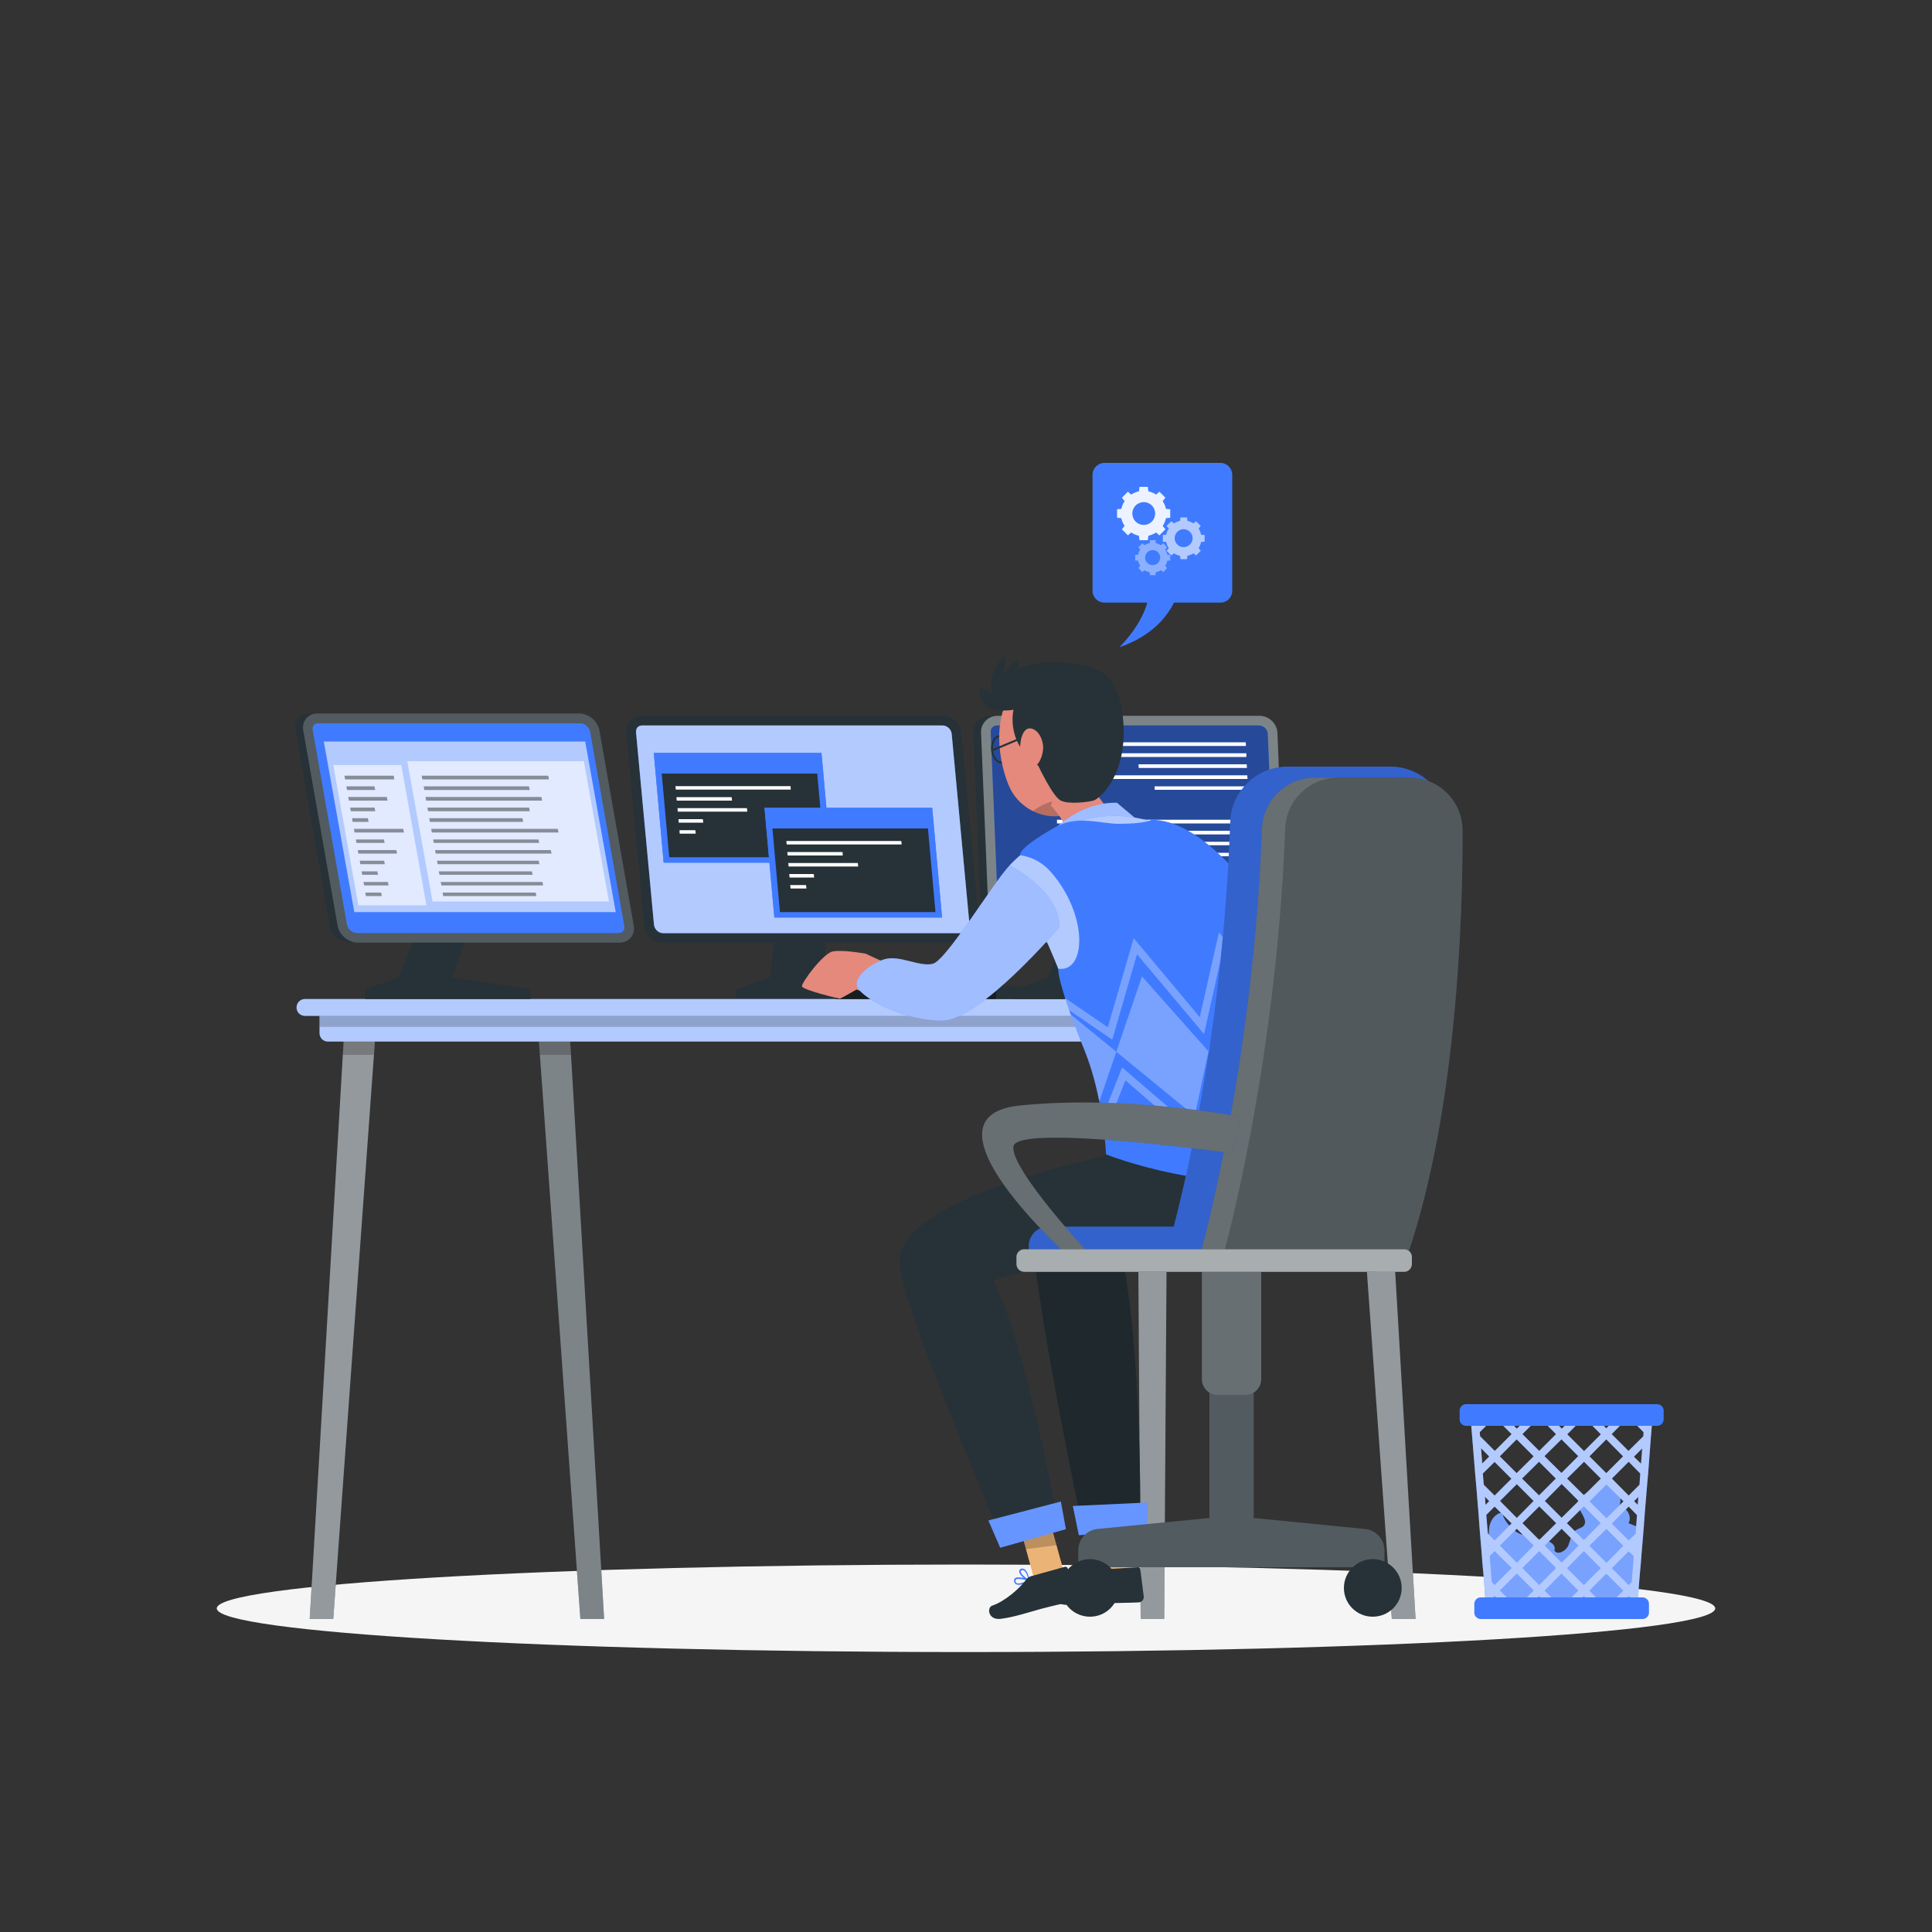 <svg version="1.2" xmlns="http://www.w3.org/2000/svg" viewBox="0 0 1000 1000" width="1000" height="1000">
	<rect x="0" y="0" width="1000" height="1000" fill="#333333" stroke="none"/>
	<title>4002783-ai</title>
	<style>
		.s0 { fill: #f5f5f5 } 
		.s1 { fill: #407bff } 
		.s2 { opacity: .3;fill: #ffffff } 
		.s3 { fill: #ffffff } 
		.s4 { fill: #263238 } 
		.s5 { opacity: .6;fill: #ffffff } 
		.s6 { opacity: .4;fill: #ffffff } 
		.s7 { opacity: .2;fill: #000000 } 
		.s8 { opacity: .5;fill: #ffffff } 
		.s9 { opacity: .4;fill: #000000 } 
		.s10 { opacity: .2;fill: #ffffff } 
		.s11 { opacity: .6;fill: #407bff } 
		.s12 { fill: #000000 } 
		.s13 { opacity: .9;fill: #ffffff } 
		.s14 { fill: #ebb376 } 
		.s15 { fill: none;stroke: #263238;stroke-miterlimit:10 } 
		.s16 { fill: #e4897b } 
	</style>
	<g id="Shadow">
		<path id="&lt;Path&gt; 359 " class="s0" d="m887.8 832.5c0 12.5-173.6 22.6-387.8 22.6-214.2 0-387.8-10.1-387.8-22.6 0-12.5 173.6-22.7 387.8-22.7 214.2 0 387.8 10.2 387.8 22.7z"/>
	</g>
	<g id="Trash bin">
		<g id="&lt;Group&gt;">
			<g id="&lt;Group&gt;">
				<path id="&lt;Path&gt;" class="s1" d="m842.9 788.4c2-3.4-0.9-8.5-4.8-8.6 1.7-4.8 0-10.7-4.1-13.9-0.5-0.4-1.1-0.8-1.7-0.8-0.7 0-1.3 0.5-1.9 0.9q-5.6 4-11.1 8c-0.9 0.6-1.8 1.2-2.3 2.2-2.2 4.4 6 10 2.6 13.7-1 1-2.5 1.2-3.7 2-2.7 1.7-3 5.3-4.2 8.2-1.3 2.8-5.6 5.1-7.2 2.4 1.2-2.7-2.5-5.1-5.5-5.5-3-0.3-6.1-0.5-7.8-3.3-4.2 3.7-13.7-6.6-13.5-10.8-3.5 0.3-5.9 3.5-6.7 6.8-0.7 3.4-0.3 6.9-0.3 10.4-0.1 6.8-2.3 13.4-2.2 20.2 0.1 5.2 2.1 11.1 7 13.2 2.3 1 4.9 1 7.4 1q27.5-0.2 54.9-0.4c1.3 0 2.7 0 3.8-0.6 2.5-1.3 3-4.6 3.3-7.3q1.4-17.9 2.9-35.8-2.5-1-4.9-2z"/>
				<path id="&lt;Path&gt;" class="s2" d="m842.9 788.4c2-3.4-0.9-8.5-4.8-8.6 1.7-4.8 0-10.7-4.1-13.9-0.5-0.4-1.1-0.8-1.7-0.8-0.7 0-1.3 0.5-1.9 0.9q-5.6 4-11.1 8c-0.9 0.6-1.8 1.2-2.3 2.2-2.2 4.4 6 10 2.6 13.7-1 1-2.5 1.2-3.7 2-2.7 1.7-3 5.3-4.2 8.2-1.3 2.8-5.6 5.1-7.2 2.4 1.2-2.7-2.5-5.1-5.5-5.5-3-0.3-6.1-0.5-7.8-3.3-4.2 3.7-13.7-6.6-13.5-10.8-3.5 0.3-5.9 3.5-6.7 6.8-0.7 3.4-0.3 6.9-0.3 10.4-0.1 6.8-2.3 13.4-2.2 20.2 0.1 5.2 2.1 11.1 7 13.2 2.3 1 4.9 1 7.4 1q27.5-0.2 54.9-0.4c1.3 0 2.7 0 3.8-0.6 2.5-1.3 3-4.6 3.3-7.3q1.4-17.9 2.9-35.8-2.5-1-4.9-2z"/>
			</g>
			<g id="&lt;Group&gt;">
				<g id="&lt;Group&gt;">
					<path id="&lt;Compound Path&gt;" fill-rule="evenodd" class="s1" d="m855.6 730.4l-0.7 8.6-0.5 6.1-1.2 16-0.8 9.2-1 12.2-0.4 5.3-0.1 1.5-0.5 6.2-0.7 8.4-0.4 5.3-0.5 5.3-0.5 6.1-0.3 4.7-0.5 5.2-0.1 2.3h-78.2l-0.1-2.3-0.5-5.2-0.3-4.7-0.5-6.1-0.5-5.3-0.4-5.3-0.7-8.4-0.5-6.2-0.1-1.5-0.4-5.3-1-12.2-0.8-9.2-1.3-16-0.5-6.1-0.7-8.6zm-4.3 4h-1.8l1.7 1.6zm-7.4 0h-1.9l-7.8 7.9 8.7 8.7 7.7-7.6 0.1-2.1zm5.1 28.3l-6-6.1-8.7 8.7 8.7 8.8 5.6-5.6zm-81 5.8l5.6 5.6 8.7-8.7-8.7-8.7-6.1 6zm63.4-23.5l-8.7 8.8 8.7 8.7 8.7-8.7zm0-5.7l5-5h-10zm-11.5 17.3l-8.8 8.7 8.8 8.7 8.7-8.7zm-11.6 29l8.8-8.7-8.8-8.8-8.7 8.8zm-11.6-5.9l-8.7 8.7 8.7 8.7 8.8-8.7zm14.3 8.7l8.8 8.7 8.7-8.7-8.7-8.7zm5.9-34.7l-8.7-8.7-8.8 8.7 8.8 8.7zm-20.3 2.9l-8.8 8.7 8.8 8.7 8.7-8.7zm-2.8-2.8l-8.8-8.8-8.7 8.8 8.7 8.7zm-17.4 23.1l8.7 8.8 8.7-8.8-8.7-8.7zm8.7 14.4l-8.7 8.7 8.7 8.8 8.7-8.8zm2.9 20.3l8.7 8.8 8.7-8.8-8.7-8.7zm20.3-2.8l8.7-8.8-8.7-8.7-8.7 8.7zm2.8 2.9l8.7 8.7 8.7-8.7-8.7-8.8zm11.6 11.6l5.6 5.7h6.2l5.7-5.7-8.8-8.7zm8.8-14.4l8.7-8.8-8.7-8.7-8.8 8.7zm0-23.1l8.8-8.7-8.8-8.7-8.7 8.7zm-10.7-51.3h-1.8l-7.8 7.9 8.7 8.7 8.7-8.7zm-7.5 0h-9.9l5 5zm-15.7 0h-1.8l-7.8 7.8 8.7 8.7 8.7-8.7zm-17.4 0l4.9 5 5-5zm-7.5 0l-6.8 6.8 0.2 2.1 7.6 7.6 8.7-8.7-7.8-7.8zm-7.4 0l0.1 1.6 1.6-1.6zm1.9 23l3.6-3.6-4.2-4.3zm1.7 21.4l1.9-1.9-2.2-2.3 0.3 4.2zm1.2 14.8l3.5 3.6 8.8-8.8-8.8-8.7-4.3 4.3zm0.5 6.6l0.2-0.2-0.2-0.2v0.4zm3 20.1l8.8-8.8-8.8-8.7-2.5 2.6 1.1 13.4zm2.8 8.5l-2.8-2.9-0.9 0.9 0.2 2zm5.6 0h6.2l5.6-5.7-8.7-8.7-8.7 8.7zm17.5 0l-2.9-2.8-2.8 2.8zm11.8 0l5.6-5.6-8.7-8.8-8.7 8.8 5.6 5.6zm11.4 0l-2.9-2.8-2.8 2.8zm21.1-2l-0.8-0.8-2.9 2.8h3.5zm1.8-21.4l-2.6-2.5-8.7 8.7 8.7 8.7 1.5-1.5zm0.5-5.6l-0.3 0.2 0.2 0.2 0.1-0.4zm1.2-15.7l-4.3-4.4-8.7 8.8 8.7 8.7 3.6-3.5zm0.7-9.4l-2.2 2.2 1.9 1.9zm2-25.1l-4.3 4.3 3.7 3.6 0.6-7.9z"/>
				</g>
				<g id="&lt;Group&gt;" style="opacity: .6">
					<path id="&lt;Compound Path&gt;" fill-rule="evenodd" class="s3" d="m855.6 730.4l-0.7 8.6-0.5 6.1-1.2 16-0.8 9.2-1 12.2-0.4 5.3-0.1 1.5-0.5 6.2-0.7 8.4-0.4 5.3-0.5 5.3-0.5 6.1-0.3 4.7-0.5 5.2-0.1 2.3h-78.2l-0.1-2.3-0.5-5.2-0.3-4.7-0.5-6.1-0.5-5.3-0.4-5.3-0.7-8.4-0.5-6.2-0.1-1.5-0.4-5.3-1-12.2-0.8-9.2-1.3-16-0.5-6.1-0.7-8.6zm-4.3 4h-1.8l1.7 1.6zm-7.4 0h-1.9l-7.8 7.9 8.7 8.7 7.7-7.6 0.1-2.1zm5.1 28.3l-6-6.1-8.7 8.7 8.7 8.8 5.6-5.6zm-81 5.8l5.6 5.6 8.7-8.7-8.7-8.7-6.1 6zm63.4-23.5l-8.7 8.8 8.7 8.7 8.7-8.7zm0-5.7l5-5h-10zm-11.5 17.3l-8.8 8.7 8.8 8.7 8.7-8.7zm-11.6 29l8.8-8.7-8.8-8.8-8.7 8.8zm-11.6-5.9l-8.7 8.7 8.7 8.7 8.8-8.7zm14.3 8.7l8.8 8.7 8.7-8.7-8.7-8.7zm5.9-34.7l-8.7-8.7-8.8 8.7 8.8 8.7zm-20.3 2.9l-8.8 8.7 8.8 8.7 8.7-8.7zm-2.8-2.8l-8.8-8.8-8.7 8.8 8.7 8.7zm-17.4 23.1l8.7 8.8 8.7-8.8-8.7-8.7zm8.7 14.4l-8.7 8.7 8.7 8.8 8.7-8.8zm2.9 20.3l8.7 8.8 8.7-8.8-8.7-8.7zm20.3-2.8l8.7-8.8-8.7-8.7-8.7 8.7zm2.8 2.9l8.7 8.7 8.7-8.7-8.7-8.8zm11.6 11.6l5.6 5.7h6.2l5.7-5.7-8.8-8.7zm8.8-14.4l8.7-8.8-8.7-8.7-8.8 8.7zm0-23.1l8.8-8.7-8.8-8.7-8.7 8.7zm-10.7-51.3h-1.8l-7.8 7.9 8.7 8.7 8.7-8.7zm-7.5 0h-9.9l5 5zm-15.7 0h-1.8l-7.8 7.8 8.7 8.7 8.7-8.7zm-17.4 0l4.9 5 5-5zm-7.5 0l-6.8 6.8 0.2 2.1 7.6 7.6 8.7-8.7-7.8-7.8zm-7.4 0l0.1 1.6 1.6-1.6zm1.9 23l3.6-3.6-4.2-4.3zm1.7 21.4l1.9-1.9-2.2-2.3 0.3 4.2zm1.2 14.8l3.5 3.6 8.8-8.8-8.8-8.7-4.3 4.3zm0.5 6.6l0.2-0.2-0.2-0.2v0.4zm3 20.1l8.8-8.8-8.8-8.7-2.5 2.6 1.1 13.4zm2.8 8.5l-2.8-2.9-0.9 0.9 0.2 2zm5.6 0h6.2l5.6-5.7-8.7-8.7-8.7 8.7zm17.5 0l-2.9-2.8-2.8 2.8zm11.8 0l5.6-5.6-8.7-8.8-8.7 8.8 5.6 5.6zm11.4 0l-2.9-2.8-2.8 2.8zm21.1-2l-0.8-0.8-2.9 2.8h3.5zm1.8-21.4l-2.6-2.5-8.7 8.7 8.7 8.7 1.5-1.5zm0.5-5.6l-0.3 0.2 0.2 0.2 0.1-0.4zm1.2-15.7l-4.3-4.4-8.7 8.8 8.7 8.7 3.6-3.5zm0.7-9.4l-2.2 2.2 1.9 1.9zm2-25.1l-4.3 4.3 3.7 3.6 0.6-7.9z"/>
				</g>
			</g>
			<path id="&lt;Path&gt;" class="s1" d="m758.8 738h99c1.8 0 3.3-1.5 3.3-3.3v-4.6c0-1.8-1.5-3.3-3.3-3.3h-99c-1.8 0-3.3 1.5-3.3 3.3v4.6c0 1.8 1.5 3.3 3.3 3.3z"/>
			<path id="&lt;Path&gt;" class="s1" d="m850.2 838h-83.8c-1.8 0-3.3-1.5-3.3-3.3v-4.6c0-1.8 1.5-3.3 3.3-3.3h83.8c1.8 0 3.3 1.5 3.3 3.3v4.6c0 1.8-1.5 3.3-3.3 3.3z"/>
		</g>
	</g>
	<g id="Table">
		<g id="&lt;Group&gt;">
			<g id="&lt;Group&gt;">
				<path id="&lt;Path&gt;" class="s4" d="m407.1 432.3h25.7l-6.8 73.6 40.6 6.1v5.1h-85.6v-5.1l17.5-6.1z"/>
				<path id="&lt;Path&gt;" class="s4" d="m506.9 479c0.4 5-3.2 9-8.1 9h-155.6c-4.9 0-9.3-4-9.7-9l-9.3-99.6q-0.1-1.5 0.2-2.9c0.9-3.5 4-6 7.9-6h155.6c4.9 0 9.3 4 9.7 8.9z"/>
				<path id="&lt;Path&gt;" class="s1" d="m343.2 483c-2.3 0-4.5-2-4.7-4.4l-9.3-99.6q0-0.7 0.1-1.2c0.3-1.4 1.5-2.3 3-2.3h155.6c2.3 0 4.5 2 4.7 4.4l9.3 99.6c0.1 1-0.2 1.9-0.8 2.5-0.4 0.5-1.1 1-2.3 1z"/>
				<path id="&lt;Path&gt;" class="s5" d="m343.2 483c-2.3 0-4.5-2-4.7-4.4l-9.3-99.6q0-0.7 0.1-1.2c0.3-1.4 1.5-2.3 3-2.3h155.6c2.3 0 4.5 2 4.7 4.4l9.3 99.6c0.1 1-0.2 1.9-0.8 2.5-0.4 0.5-1.1 1-2.3 1z"/>
			</g>
			<g id="&lt;Group&gt;">
				<g id="&lt;Group&gt;">
					<path id="&lt;Path&gt;" class="s4" d="m312.7 838h-12.3l-22-306.5h16.3z"/>
					<path id="&lt;Path&gt;" class="s6" d="m312.7 838h-12.3l-20.9-291.3-1.1-14.7h16.3l0.9 14.7z"/>
					<path id="&lt;Path&gt;" class="s7" d="m295.6 546h-16.1l-1.1-14h16.3z"/>
				</g>
				<g id="&lt;Group&gt;">
					<path id="&lt;Path&gt;" class="s4" d="m602.6 838h-12.2l-2-306.5h16.2z"/>
					<path id="&lt;Path&gt;" class="s8" d="m604.6 532l-0.3 49.4-1.7 256.6h-12.2l-1.7-256.6-0.3-49.4z"/>
					<path id="&lt;Path&gt;" class="s7" d="m604.6 532l-0.3 50h-15.6l-0.3-50z"/>
				</g>
				<g id="&lt;Group&gt;">
					<path id="&lt;Path&gt;" class="s4" d="m732.7 838h-12.3l-22-306.5h16.3z"/>
					<path id="&lt;Path&gt;" class="s8" d="m732.7 838h-12.3l-20.9-291.3-1.1-14.7h16.3l0.9 14.7z"/>
					<path id="&lt;Path&gt;" class="s7" d="m715.6 546h-16.1l-1.1-14h16.3z"/>
				</g>
				<g id="&lt;Group&gt;">
					<path id="&lt;Path&gt;" class="s4" d="m172.5 838h-12.2l18-306.5h16.2z"/>
					<path id="&lt;Path&gt;" class="s8" d="m194.5 532l-1 14.7-21 291.3h-12.2l17.1-291.3 0.9-14.7z"/>
					<path id="&lt;Path&gt;" class="s7" d="m178.3 532h16.2l-1 14h-16.1z"/>
				</g>
				<g id="&lt;Group&gt;">
					<path id="&lt;Path&gt;" class="s1" d="m723.2 539.1h-553.5c-2.4 0-4.3-1.9-4.3-4.3v-11h562.2v11c0 2.4-2 4.3-4.4 4.3z"/>
					<path id="&lt;Path&gt;" class="s5" d="m723.2 539.1h-553.5c-2.4 0-4.3-1.9-4.3-4.3v-11h562.2v11c0 2.4-2 4.3-4.4 4.3z"/>
				</g>
				<path id="&lt;Path&gt;" class="s7" d="m727.6 531.5h-562.2v-7.7h562.2z"/>
				<g id="&lt;Group&gt;">
					<path id="&lt;Path&gt;" class="s1" d="m735.2 525.8h-577.4c-2.4 0-4.3-1.9-4.3-4.3 0-2.4 1.9-4.4 4.3-4.4h577.4c2.3 0 4.3 2 4.3 4.4 0 2.4-2 4.3-4.3 4.3z"/>
					<path id="&lt;Path&gt;" class="s5" d="m735.2 525.8h-577.4c-2.4 0-4.3-1.9-4.3-4.3 0-2.4 1.9-4.4 4.3-4.4h577.4c2.3 0 4.3 2 4.3 4.4 0 2.4-2 4.3-4.3 4.3z"/>
				</g>
			</g>
			<g id="&lt;Group&gt;">
				<path id="&lt;Path&gt;" class="s4" d="m432.6 517.1l1.9-7.4h81.1l37.4 3.7 1.4 3.7z"/>
				<path id="&lt;Path&gt;" class="s9" d="m515.6 509.7v7.4h-83l1.9-7.4z"/>
			</g>
			<g id="&lt;Group&gt;">
				<path id="&lt;Path&gt;" class="s4" d="m235.1 432.3h25.7l-26.8 73.6 40.6 6.1v5.1h-85.6v-5.1l17.5-6.1z"/>
				<path id="&lt;Path&gt;" class="s4" d="m310.3 378.3c-0.8-5-5.5-9-10.5-9h-4-131.5-4c-4 0-6.8 2.5-7.4 6.1q-0.2 1.4 0.1 2.9l17.7 100.6c0.8 5 5.5 9 10.5 9h4 131.5 4c4.9 0 8.2-4 7.3-9z"/>
				<path id="&lt;Path&gt;" class="s10" d="m328 478.9c0.9 5-2.4 9-7.3 9h-135.5c-5 0-9.7-4-10.5-9l-17.7-100.6q-0.3-1.5-0.1-2.9c0.6-3.6 3.5-6.1 7.4-6.1h135.5c5 0 9.7 4 10.5 9z"/>
				<path id="&lt;Path&gt;" class="s1" d="m184.7 482.9c-2.3 0-4.7-2-5.1-4.4l-17.7-100.6q-0.1-0.7 0-1.3c0.2-1.4 1.3-2.2 2.8-2.2h135.6c2.3 0 4.7 2 5.1 4.4l17.7 100.6c0.2 1 0 1.9-0.6 2.5-0.3 0.5-1 1-2.2 1z"/>
				<path id="&lt;Path&gt;" class="s11" d="m184.7 482.9c-2.3 0-4.7-2-5.1-4.4l-17.7-100.6q-0.1-0.7 0-1.3c0.2-1.4 1.3-2.2 2.8-2.2h135.6c2.3 0 4.7 2 5.1 4.4l17.7 100.6c0.2 1 0 1.9-0.6 2.5-0.3 0.5-1 1-2.2 1z"/>
			</g>
			<g id="&lt;Group&gt;">
				<path id="&lt;Path&gt;" class="s4" d="m571.1 432.3h25.7l-26.8 73.6 40.6 6.1v5.1h-85.6v-5.1l17.5-6.1z"/>
				<path id="&lt;Path&gt;" class="s4" d="m661.2 379.4c-0.2-4.9-4.4-8.9-9.3-8.9h-4-131.6-4c-3.9 0-7.1 2.5-8.2 6q-0.4 1.4-0.3 2.9l4.1 99.6c0.2 4.9 4.3 8.9 9.3 8.9h4 131.5 4c4.9 0 8.8-4 8.6-8.9z"/>
				<path id="&lt;Path&gt;" class="s6" d="m665.3 479c0.2 4.9-3.7 8.9-8.6 8.9h-135.5c-5 0-9.1-4-9.3-8.9l-4.1-99.6q-0.1-1.5 0.3-2.9c1.1-3.5 4.3-6 8.2-6h135.6c4.9 0 9.1 4 9.3 8.9z"/>
				<path id="&lt;Path&gt;" class="s1" d="m521.4 482.9c-2.3 0-4.4-2-4.5-4.3l-4.1-99.6q0-0.7 0.1-1.3c0.4-1.3 1.6-2.2 3.2-2.2h135.5c2.4 0 4.5 2 4.6 4.4l4.1 99.6c0 1-0.3 1.9-0.9 2.5-0.5 0.4-1.2 0.9-2.4 0.9z"/>
				<path id="&lt;Path&gt;" class="s11" d="m521.4 482.9c-2.3 0-4.4-2-4.5-4.3l-4.1-99.6q0-0.7 0.1-1.3c0.4-1.3 1.6-2.2 3.2-2.2h135.5c2.4 0 4.5 2 4.6 4.4l4.1 99.6c0 1-0.3 1.9-0.9 2.5-0.5 0.4-1.2 0.9-2.4 0.9z"/>
			</g>
			<path id="&lt;Path&gt;" class="s9" d="m521.4 482.9c-2.3 0-4.4-2-4.5-4.3l-4.1-99.6q0-0.7 0.1-1.3c0.4-1.3 1.6-2.2 3.2-2.2h135.5c2.4 0 4.5 2 4.6 4.4l4.1 99.6c0 1-0.3 1.9-0.9 2.5-0.5 0.4-1.2 0.9-2.4 0.9z"/>
			<g id="&lt;Group&gt;">
				<path id="&lt;Path&gt;" class="s3" d="m644.9 386.1h-99.5l-0.1-1.9h99.5z"/>
				<path id="&lt;Path&gt;" class="s3" d="m645.1 391.8h-88.5l-0.1-1.9h88.6z"/>
				<path id="&lt;Path&gt;" class="s3" d="m645.4 397.5h-56l-0.1-1.9h56z"/>
				<path id="&lt;Path&gt;" class="s3" d="m645.7 403.2h-72.7l-0.1-1.9h72.7z"/>
				<path id="&lt;Path&gt;" class="s3" d="m645.9 408.8h-48.2l-0.1-1.8h48.2z"/>
				<g id="&lt;Group&gt;">
					<path id="&lt;Path&gt;" class="s3" d="m646.7 426.2h-99.6v-1.9h99.5z"/>
					<path id="&lt;Path&gt;" class="s3" d="m646.9 431.9h-88.5l-0.1-1.9h88.5z"/>
					<path id="&lt;Path&gt;" class="s3" d="m647.2 437.5h-56l-0.1-1.8h56z"/>
					<path id="&lt;Path&gt;" class="s3" d="m647.4 443.2h-72.7v-1.8h72.6z"/>
					<path id="&lt;Path&gt;" class="s3" d="m647.7 448.9h-48.2l-0.1-1.8h48.2z"/>
				</g>
			</g>
			<g id="&lt;Group&gt;">
				<g id="&lt;Group&gt;">
					<path id="&lt;Path&gt;" class="s1" d="m430.3 446.5h-86.8l-5.1-56.8h86.8z"/>
					<path id="&lt;Path&gt;" class="s1" d="m430.3 446.5h-86.8l-5.1-56.8h86.8z"/>
				</g>
				<path id="&lt;Path&gt;" class="s4" d="m426.9 443.7h-80.5l-3.9-43.3h80.5z"/>
				<g id="&lt;Group&gt;">
					<path id="&lt;Path&gt;" class="s3" d="m409.3 408.7h-59.5l-0.2-1.8h59.6z"/>
					<path id="&lt;Path&gt;" class="s3" d="m378.9 414.4h-28.6l-0.2-1.8h28.6z"/>
					<path id="&lt;Path&gt;" class="s3" d="m386.8 420.1h-36l-0.1-1.8h35.9z"/>
					<path id="&lt;Path&gt;" class="s3" d="m364 425.8h-12.7l-0.1-1.8h12.6z"/>
					<path id="&lt;Path&gt;" class="s3" d="m360.1 431.5h-8.3l-0.1-1.8h8.2z"/>
				</g>
			</g>
			<g id="&lt;Group&gt;">
				<g id="&lt;Group&gt;">
					<path id="&lt;Path&gt;" class="s1" d="m487.6 474.9h-86.8l-5.1-56.8h86.8z"/>
					<path id="&lt;Path&gt;" class="s1" d="m487.6 474.9h-86.8l-5.1-56.8h86.8z"/>
				</g>
				<path id="&lt;Path&gt;" class="s4" d="m484.2 472.1h-80.5l-3.9-43.3h80.5z"/>
				<g id="&lt;Group&gt;">
					<path id="&lt;Path&gt;" class="s3" d="m466.7 437.1h-59.5l-0.2-1.8h59.5z"/>
					<path id="&lt;Path&gt;" class="s3" d="m436.2 442.8h-28.5l-0.2-1.8h28.6z"/>
					<path id="&lt;Path&gt;" class="s3" d="m444.2 448.5h-36l-0.2-1.8h36z"/>
					<path id="&lt;Path&gt;" class="s3" d="m421.4 454.2h-12.7l-0.2-1.8h12.7z"/>
					<path id="&lt;Path&gt;" class="s3" d="m417.4 459.9h-8.2l-0.2-1.8h8.2z"/>
				</g>
			</g>
			<g id="&lt;Group&gt;">
				<path id="&lt;Path&gt;" class="s5" d="m318.7 472.1h-135.3l-15.8-88.3h135.3z"/>
				<path id="&lt;Path&gt;" class="s5" d="m220.7 468.6h-35.2l-13-72.6h35.2z"/>
				<path id="&lt;Path&gt;" class="s5" d="m223.9 466.6h91.3l-13-72.6h-91.4z"/>
				<g id="&lt;Group&gt;" style="opacity: .4">
					<path id="&lt;Path&gt;" class="s12" d="m204.1 403.4h-25.5l-0.3-1.9h25.5z"/>
					<path id="&lt;Path&gt;" class="s12" d="m194.2 408.9h-14.6l-0.3-1.9h14.5z"/>
					<path id="&lt;Path&gt;" class="s12" d="m200.6 414.4h-20l-0.4-1.9h20z"/>
					<path id="&lt;Path&gt;" class="s12" d="m194.2 419.9h-12.6l-0.4-1.9h12.7z"/>
					<path id="&lt;Path&gt;" class="s12" d="m190.8 425.4h-8.3l-0.3-1.9h8.2z"/>
					<path id="&lt;Path&gt;" class="s12" d="m209.1 430.9h-25.6l-0.3-1.9h25.5z"/>
					<path id="&lt;Path&gt;" class="s12" d="m199.1 436.3h-14.6l-0.3-1.8h14.5z"/>
					<path id="&lt;Path&gt;" class="s12" d="m205.5 441.8h-20l-0.3-1.8h19.9z"/>
					<path id="&lt;Path&gt;" class="s12" d="m199.2 447.3h-12.7l-0.3-1.8h12.6z"/>
					<path id="&lt;Path&gt;" class="s12" d="m195.7 452.8h-8.2l-0.4-1.8h8.2z"/>
					<path id="&lt;Path&gt;" class="s12" d="m201.1 458.3h-12.6l-0.4-1.8h12.7z"/>
					<path id="&lt;Path&gt;" class="s12" d="m197.6 463.8h-8.2l-0.3-1.8h8.2z"/>
				</g>
				<g id="&lt;Group&gt;" style="opacity: .4">
					<path id="&lt;Path&gt;" class="s12" d="m284.1 403.4h-65.5l-0.3-1.9h65.5z"/>
					<path id="&lt;Path&gt;" class="s12" d="m274.2 408.9h-54.6l-0.3-1.9h54.5z"/>
					<path id="&lt;Path&gt;" class="s12" d="m280.6 414.4h-60l-0.4-1.9h60z"/>
					<path id="&lt;Path&gt;" class="s12" d="m274.2 419.9h-52.6l-0.4-1.9h52.7z"/>
					<path id="&lt;Path&gt;" class="s12" d="m270.8 425.4h-48.3l-0.3-1.9h48.2z"/>
					<path id="&lt;Path&gt;" class="s12" d="m289.1 430.9h-65.6l-0.3-1.9h65.5z"/>
					<path id="&lt;Path&gt;" class="s12" d="m279.1 436.3h-54.6l-0.3-1.8h54.5z"/>
					<path id="&lt;Path&gt;" class="s12" d="m285.5 441.8h-60l-0.3-1.8h59.9z"/>
					<path id="&lt;Path&gt;" class="s12" d="m279.2 447.3h-52.7l-0.3-1.8h52.6z"/>
					<path id="&lt;Path&gt;" class="s12" d="m275.7 452.8h-48.2l-0.4-1.8h48.2z"/>
					<path id="&lt;Path&gt;" class="s12" d="m281.1 458.3h-52.6l-0.4-1.8h52.7z"/>
					<path id="&lt;Path&gt;" class="s12" d="m277.6 463.8h-48.2l-0.3-1.8h48.2z"/>
				</g>
			</g>
		</g>
	</g>
	<g id="Bubble">
		<g id="&lt;Group&gt;">
			<path id="&lt;Path&gt;" class="s1" d="m571.6 311.9h60.1c3.4 0 6.1-2.7 6.1-6.1v-60.1c0-3.3-2.7-6.1-6.1-6.1h-60.1c-3.3 0-6.1 2.8-6.1 6.1v60.1c0 3.4 2.8 6.1 6.1 6.1z"/>
			<path id="&lt;Path&gt;" class="s1" d="m610 305.5c0 0-3.7 20.3-30.6 29.5 0 0 15.3-14.8 15.3-29.5z"/>
			<g id="&lt;Group&gt;">
				<g id="&lt;Group&gt;">
					<path id="&lt;Compound Path&gt;" fill-rule="evenodd" class="s13" d="m603.5 268.2c-0.3 1.5-0.9 2.8-1.7 4l1.4 1.8-3.1 3.1-1.7-1.5c-1.2 0.8-2.6 1.4-4 1.7l-0.3 2.3h-4.3l-0.3-2.3c-1.4-0.3-2.8-0.9-4-1.7l-1.7 1.5-3.1-3.1 1.4-1.8c-0.8-1.2-1.4-2.5-1.7-4l-2.2-0.2v-4.4l2.2-0.2c0.3-1.5 0.9-2.8 1.7-4l-1.4-1.8 3.1-3.1 1.7 1.5c1.2-0.8 2.6-1.4 4-1.7l0.3-2.3h4.3l0.3 2.3c1.4 0.3 2.8 0.9 4 1.7l1.7-1.5 3.1 3.1-1.4 1.8c0.8 1.2 1.4 2.5 1.7 4l2.2 0.2v4.4zm-5.6-2.4c0-3.3-2.6-5.9-5.9-5.9-3.3 0-5.9 2.6-5.9 5.9 0 3.3 2.6 5.9 5.9 5.9 3.3 0 5.9-2.6 5.9-5.9z"/>
					<path id="&lt;Compound Path&gt;" fill-rule="evenodd" class="s5" d="m621.7 280.5q-0.4 1.8-1.3 3.2l1.1 1.4-2.4 2.4-1.4-1.1c-0.9 0.6-2 1-3.1 1.3l-0.2 1.7h-3.4l-0.2-1.7q-1.7-0.4-3.2-1.3l-1.3 1.1-2.5-2.4 1.2-1.4q-1-1.4-1.4-3.2l-1.7-0.1v-3.5l1.7-0.1q0.4-1.8 1.4-3.2l-1.2-1.4 2.5-2.4 1.3 1.1q1.5-0.9 3.2-1.3l0.2-1.8h3.4l0.2 1.8c1.1 0.2 2.2 0.7 3.1 1.3l1.4-1.1 2.4 2.4-1.1 1.4q0.9 1.4 1.3 3.2l1.8 0.1v3.5zm-4.4-1.9c0-2.6-2.1-4.7-4.7-4.7-2.5 0-4.6 2.1-4.6 4.7 0 2.5 2.1 4.6 4.6 4.6 2.6 0 4.7-2.1 4.7-4.6z"/>
					<path id="&lt;Compound Path&gt;" fill-rule="evenodd" class="s6" d="m604.2 290.2q-0.3 1.5-1.1 2.7l1 1.1-2 2.1-1.2-1q-1.2 0.8-2.7 1.1l-0.1 1.5h-2.9l-0.1-1.5q-1.5-0.3-2.7-1.1l-1.1 1-2.1-2.1 1-1.1q-0.8-1.2-1.1-2.7l-1.5-0.1v-2.9l1.5-0.1q0.3-1.5 1.1-2.7l-1-1.1 2.1-2.1 1.1 1q1.2-0.8 2.7-1.1l0.1-1.5h2.9l0.1 1.5q1.5 0.3 2.7 1.1l1.2-1 2 2.1-1 1.1q0.8 1.2 1.1 2.7l1.5 0.1v2.9zm-3.7-1.6c0-2.1-1.7-3.9-3.9-3.9-2.1 0-3.9 1.8-3.9 3.9 0 2.2 1.8 3.9 3.9 3.9 2.2 0 3.9-1.7 3.9-3.9z"/>
				</g>
			</g>
		</g>
	</g>
	<g id="Character">
		<g id="&lt;Group&gt;">
			<g id="&lt;Group&gt; 38 ">
				<path id="&lt;Path&gt;" class="s14" d="m588.1 816.4l-15.9-2.2-2.2-37.9 15.9 2.2z"/>
				<path id="&lt;Path&gt;" class="s7" d="m585.9 778.5l-15.9-2.1 1.2 21.6 15.9 1.4z"/>
				<path id="&lt;Path&gt;" class="s4" d="m571 812.3l18-1.1c0.6-0.1 1.2 0.4 1.2 1q0 0 0 0l1.8 14.2c0.1 1.6-1.1 2.9-2.6 3-6.3 0.3-9.3 0.1-17.2 0.6-4.9 0.2-14.5 1.3-21.2 0.6-6.7-0.6-5.9-7.2-3-7.6 6.9-0.7 16-5.8 20.3-9.6 0.7-0.7 1.7-1.1 2.7-1.1z"/>
				<g id="&lt;Group&gt;">
					<path id="&lt;Compound Path&gt;" fill-rule="evenodd" class="s1" d="m570.6 814.3c0 0-0.3 0-0.3 0-0.1 0.1-0.4 0.1-0.4 0.1-0.1 0.1-0.1 0.1-0.1 0.2q-0.1 0-0.1-0.1-2.1 0.7-4.2 0.9c-1.1 0.2-2.2 0-3.1-0.6-0.6-0.5-0.8-1.3-0.6-2.1 0.1-0.5 0.4-0.9 0.8-1.1 1.1-0.5 2.9 0.1 4.5 0.8-1-1.2-1.7-2.7-1.6-3.7 0.1-0.6 0.7-1.1 1.4-1.2 0.5-0.1 1.3 0.1 1.8 0.5 1.6 1.4 1.9 5.9 1.9 6.2q0 0 0 0 0 0 0 0 0 0 0 0.1zm-1.7-1q0.2 0.1 0.3 0.2c-0.1-1.5-0.3-4.1-1.4-4.9-0.2-0.2-0.5-0.3-0.8-0.3h-0.2c-0.5 0.1-0.6 0.4-0.6 0.6-0.1 1.1 1.3 3.2 2.7 4.4zm-0.3 0.8c-1.9-1-4.6-2.2-5.7-1.7-0.2 0.1-0.3 0.3-0.4 0.5-0.1 0.5 0.1 1 0.4 1.3 0.8 0.7 2.9 0.7 5.7-0.1z"/>
				</g>
				<path id="&lt;Path&gt;" class="s4" d="m587.5 593.8l3.9-24.4 89.3-5.3c0 0 9.5 50.6 2.2 64.1-13 24.1-83.2 12-103.8 14.3 12.3 50.3 11.1 148.4 11.1 148.4l-29.4 2.2c0 0-22.5-105.7-27.1-156-3.1-33.9 25-33 53.8-43.3z"/>
				<path id="&lt;Path&gt;" class="s7" d="m587.5 593.8l3.9-24.4 89.3-5.3c0 0 9.5 50.6 2.2 64.1-13 24.1-83.2 12-103.8 14.3 12.3 50.3 11.1 148.4 11.1 148.4l-29.4 2.2c0 0-22.5-105.7-27.1-156-3.1-33.9 25-33 53.8-43.3z"/>
				<g id="&lt;Group&gt;">
					<path id="&lt;Path&gt;" class="s15" d="m522.1 387.4c0.4 3.8-1.2 7-3.5 7.3-2.4 0.2-4.7-2.6-5.1-6.3-0.4-3.8 1.2-7.1 3.6-7.3 2.4-0.3 4.6 2.5 5 6.3z"/>
					<path id="&lt;Path&gt;" class="s16" d="m522.2 406.7q0.6 1.3 1.2 2.5c2.7 4.8 6.7 8.4 11.2 10.6q1.8 0.9 3.7 1.5c6.6 2.1 14 1.5 20.1-2.5 2.5-1.6 4.8-3.8 6.7-6.5 7.6-10.9 5.6-21.6 3.5-40-0.3-4-1.6-7.8-3.8-11.2-7.4-11.8-23-15.3-34.8-7.9-16.7 10.3-14.5 37.8-7.8 53.5z"/>
					<path id="&lt;Path&gt;" class="s7" d="m534.6 419.8q1.8 0.9 3.7 1.5c6.6 2.1 14 1.5 20.1-2.5-1.9-3.3-4.3-5.6-4.3-5.6 0 0-11.2 0.1-19.5 6.6z"/>
					<path id="&lt;Path&gt;" class="s16" d="m582.8 424.7c-3.2 11.9-23.5 21.4-23.5 21.4 0 0-13.8 4.4-13.7-0.9 6.2-5.6 7.4-10.9 6.1-15.9-0.7-2.9-2.3-5.7-4.4-8.3-1-1.4-2.2-2.8-3.4-4.1l12.1-32c4.3 13.2 14 36.4 26.8 39.8z"/>
					<path id="&lt;Path&gt;" class="s4" d="m524.8 366.5c0 0-5.2 17.4 12.6 29.8 0 0 7.5 16.1 11.7 18.1 4.2 2 13.6 0.8 16.8 0 3.2-0.8 19.6-14.5 14.9-46.5-4.8-32.1-31.7-22-31.7-22z"/>
					<path id="&lt;Path&gt;" class="s16" d="m539.9 388c-0.5 4.2-2.1 7.5-4.7 9.2-3.5 2.2-6.8-2.7-7.2-8.2-0.3-5 1.1-12.2 5.2-12 4.1 0.3 7.1 5.9 6.7 11z"/>
					<path id="&lt;Path&gt;" class="s4" d="m560.2 344.5c0 0-19.8-5.4-35.3 2.7 0 0 3.1-2 2.2-4.5-1-2.5-8 6.6-8 6.6 0 0 2.4-8.7 1-9.5-1.5-0.7-10.6 12.8-6 19.4 0 0-8.8-6-7.2-1.3 1.6 4.8 1.6 12.8 21.9 8.8 20.3-3.9 31.4-22.2 31.4-22.2z"/>
					<path id="&lt;Path&gt;" class="s15" d="m513.5 388.4l14.5-6.1"/>
				</g>
				<g id="&lt;Group&gt;">
					<path id="&lt;Path&gt;" class="s1" d="m543.3 431.8c0 0 13.4-16.6 34.8-16.3l13 10.9z"/>
					<path id="&lt;Path&gt;" class="s8" d="m543.3 431.8c0 0 13.4-16.6 34.8-16.3l13 10.9z"/>
				</g>
				<path id="&lt;Path&gt;" class="s16" d="m462.5 500.3l-14.5-6.7c0 0-12.1-2.2-17.1-1.1-5 1.1-16.1 16.2-15.8 18 0.2 1.9 19.2 6.4 19.6 6.4 0.4 0 8.6-4.7 8.6-4.7l13.4 4.7z"/>
				<path id="&lt;Path&gt;" class="s1" d="m593.6 792.3l-35.2 2.3-3.1-15.1 38.8-1.8z"/>
				<path id="&lt;Path&gt;" class="s10" d="m593.6 792.3l-35.2 2.3-3.1-15.1 38.8-1.8z"/>
				<path id="&lt;Path&gt;" class="s14" d="m551.4 816.3l-16.1 1.1-10-36.5 16-1.2z"/>
				<g id="&lt;Group&gt;">
					<path id="&lt;Compound Path&gt;" fill-rule="evenodd" class="s1" d="m533.1 818.1c0 0.1 0 0.1 0 0.2q-0.1 0-0.2 0-1.9 1-3.9 1.7c-1 0.4-2.1 0.4-3.1 0-0.7-0.4-1.1-1.1-1-1.9-0.1-0.5 0.1-0.9 0.5-1.2 0.9-0.7 2.8-0.5 4.5-0.1-1.2-1-2.3-2.3-2.4-3.3 0-0.7 0.4-1.3 1-1.5q0.8-0.3 1.6 0.1c2 1.1 2.7 5.6 2.8 5.8 0 0-0.3 0-0.3 0q0 0 0 0c0 0 0.3 0 0.3 0 0 0.1 0.3 0.1 0.3 0.1q0 0.1-0.1 0.1zm-1.2-0.8q0.2 0 0.4 0.1c-0.4-1.5-1.2-3.9-2.4-4.6-0.2-0.1-0.6-0.2-0.8-0.1l-0.2 0.1c-0.5 0.2-0.6 0.5-0.6 0.7 0.2 1.1 2 2.9 3.6 3.8zm-0.1 0.8c-2.1-0.7-5-1.2-5.9-0.6-0.2 0.2-0.3 0.4-0.3 0.7 0 0.4 0.2 0.9 0.6 1.2 1 0.5 3 0 5.6-1.3z"/>
				</g>
				<path id="&lt;Path&gt;" class="s7" d="m541.3 779.7l-16 1.2 5.7 20.9 15.9-2z"/>
				<path id="&lt;Path&gt;" class="s4" d="m519.8 799.2l28.3-8.3c0 0-16.9-95.2-34-128.2q2-0.6 5.1-1.5c3.8-1.2 8.8-2.6 14.7-4.2 41-11.4 124.2-32.8 124.2-32.8l-38-35.4c0 0-151.3 23.1-154.5 62.9-1.5 19.2 54.2 147.5 54.2 147.5z"/>
				<path id="&lt;Path&gt;" class="s1" d="m551.7 791.5l-34 9.6-6.1-14.1 37.5-9.8z"/>
				<path id="&lt;Path&gt;" class="s10" d="m551.7 791.5l-34 9.6-6.1-14.1 37.5-9.8z"/>
				<path id="&lt;Path&gt;" class="s4" d="m533.8 815.8l17.3-4.8c0.6-0.2 1.3 0.1 1.5 0.7q0 0 0 0l4.7 13.5c0.4 1.5-0.5 3.1-2 3.5-6.1 1.6-9.1 2.1-16.7 4.1-4.7 1.3-13.9 4.3-20.6 5.1-6.7 0.8-7.2-5.9-4.5-6.8 6.6-2.2 14.4-9 17.8-13.7 0.6-0.8 1.5-1.3 2.5-1.6z"/>
				<g id="&lt;Group&gt;">
					<path id="&lt;Path&gt;" class="s1" d="m522.6 447.9c0 0 25.3-28.3 59.1-25.4 33.7 2.9 67.6 29 84.4 70 16.8 41 21.9 103 21.9 103 0 0-54.7 15.7-110.2 1.4 0 0-14.4-73.5-55.2-149z"/>
					<path id="&lt;Path&gt;" class="s5" d="m522.6 447.9c0 0 25.3-28.3 59.1-25.4 33.7 2.9 67.6 29 84.4 70 16.8 41 21.9 103 21.9 103 0 0-54.7 15.7-110.2 1.4 0 0-14.4-73.5-55.2-149z"/>
				</g>
				<g id="&lt;Group&gt;">
					<path id="&lt;Path&gt;" class="s1" d="m522.6 447.9c-8.5 8.9-32.9 49.5-39.9 51-7.1 1.6-17-4.7-24.9-2.4-7.9 2.4-16 9.6-14.2 14.2 1.8 4.7 20.4 17 43.5 17.6 19.7 0.6 61.3-48.5 61.3-48.5 0-19-25.8-31.9-25.8-31.9z"/>
					<path id="&lt;Path&gt;" class="s8" d="m522.6 447.9c-8.5 8.9-32.9 49.5-39.9 51-7.1 1.6-17-4.7-24.9-2.4-7.9 2.4-16 9.6-14.2 14.2 1.8 4.7 20.4 17 43.5 17.6 19.7 0.6 61.3-48.5 61.3-48.5 0-19-25.8-31.9-25.8-31.9z"/>
				</g>
				<g id="&lt;Group&gt;">
					<path id="&lt;Path&gt;" class="s1" d="m686.1 609.1c-57.4 11.1-113.6-11.6-113.6-11.6 0 0-0.2-4.1-0.9-10.5-0.3-2.5-0.6-5.3-1.1-8.3q-0.6-4.1-1.5-8.6c-1.6-8-3.9-16.9-7.2-25.3-3.2-7.9-5.7-14.4-7.6-19.7q-0.4-1.1-0.8-2.2-1.2-3.5-2.1-6.3c-4.1-12.7-3.5-15.2-3.5-15.2 14.5 2.1 15.6-27.8-3.9-50.1-7.1-8.1-15.9-8.6-15.9-8.6 0 0-2-3.2 18.5-14.7 11-6.2 23.4-1.6 32.5-1.6 14.7 0 16.9-2.1 16.9-2.1 24-0.1 53 31.6 71.7 69.3q1.4 2.8 2.7 5.7 1.4 3 2.7 6c6.5 15.4 11.2 31.3 13.1 46.1q0.3 2.4 0.5 4.7 0.4 3.2 0.7 6.2 0.4 3.6 0.7 6.9c3.5 38.4-1.9 39.9-1.9 39.9z"/>
					<path id="&lt;Path&gt;" class="s2" d="m554.2 525.1l23.6 19.3-8.8 25.7c-1.6-8-3.9-16.9-7.2-25.3-3.2-7.9-5.7-14.4-7.6-19.7z"/>
					<path id="&lt;Path&gt;" class="s2" d="m591.1 505.4l34.4 38.8-7.1 33.4-40.6-33.2z"/>
					<path id="&lt;Path&gt;" class="s2" d="m635.4 497.7l31.9 36.3-9.2 46.8-32.6-36.6z"/>
					<path id="&lt;Path&gt;" class="s2" d="m686.6 556.1l-19.3-22.1 5.7-28.7c6.5 15.4 11.2 31.3 13.1 46.1q0.3 2.4 0.5 4.7z"/>
					<g id="&lt;Group&gt;" style="opacity: .3">
						<path id="&lt;Path&gt;" class="s3" d="m670.3 499.3l-6.1 25.1-31.1-33.4-9.9 44.2-34.7-41.3-12.8 44.2-22.3-15.2q-1.2-3.5-2.1-6.3l22.1 15.1 13.4-46.1 34.2 40.9 9.9-43.8 31.2 33.6 5.5-22.7q1.4 2.8 2.7 5.7z"/>
					</g>
					<g id="&lt;Group&gt;" style="opacity: .3">
						<path id="&lt;Path&gt;" class="s3" d="m688 569.2l-14.7-17.2-10 49.1-32.9-36.1-7.1 29.3-40.8-35.1-10.9 27.8c-0.3-2.5-0.6-5.3-1.1-8.3l10.3-26.2 40.1 34.5 7.4-30.2 32.6 35.8 10.1-49.4 16.3 19.1q0.4 3.6 0.7 6.9z"/>
					</g>
				</g>
			</g>
			<g id="&lt;Group&gt;">
				<path id="&lt;Path&gt;" class="s1" d="m542.5 634.9h159.9c5.5 0 10 4.5 10 10v13.4h-179.9v-13.4c0-5.5 4.5-10 10-10z"/>
				<path id="&lt;Path&gt;" class="s7" d="m542.5 634.9h159.9c5.5 0 10 4.5 10 10v13.4h-179.9v-13.4c0-5.5 4.5-10 10-10z"/>
				<path id="&lt;Path&gt;" class="s4" d="m706.5 791.4l-57.6-5.7v-81h-22.9v81l-57.8 5.7c-5.8 0.5-10.1 5.3-10.1 11.1v8.7h77.1 4.3 77.1v-8.7c0-5.8-4.4-10.6-10.1-11.1z"/>
				<path id="&lt;Path&gt;" class="s10" d="m706.5 791.4l-57.6-5.7v-81h-22.9v81l-57.8 5.7c-5.8 0.5-10.1 5.3-10.1 11.1v8.7h77.1 4.3 77.1v-8.7c0-5.8-4.4-10.6-10.1-11.1z"/>
				<path id="&lt;Path&gt;" class="s4" d="m579.1 821.9c0 8.3-6.7 14.9-14.9 14.9-8.3 0-15-6.6-15-14.9 0-8.2 6.7-14.9 15-14.9 8.2 0 14.9 6.7 14.9 14.9z"/>
				<path id="&lt;Path&gt;" class="s4" d="m695.6 821.9c0 8.3 6.7 14.9 14.9 14.9 8.3 0 15-6.6 15-14.9 0-8.2-6.7-14.9-15-14.9-8.2 0-14.9 6.7-14.9 14.9z"/>
				<path id="&lt;Path&gt;" class="s4" d="m644.5 722.1h-14.1c-4.6 0-8.3-3.7-8.3-8.3v-63.8h30.7v63.8c0 4.6-3.7 8.3-8.3 8.3z"/>
				<path id="&lt;Path&gt;" class="s2" d="m644.5 722.1h-14.1c-4.6 0-8.3-3.7-8.3-8.3v-63.8h30.7v63.8c0 4.6-3.7 8.3-8.3 8.3z"/>
				<path id="&lt;Path&gt;" class="s1" d="m603.3 650c0 0 28.6-91.4 33.5-224.7 0.6-15.9 13.7-28.5 29.6-28.5h53.2c16.3 0 29.6 13.2 29.7 29.5 0.2 48.5-3.2 147.5-30.5 227.9z"/>
				<path id="&lt;Path&gt;" class="s7" d="m603.3 650c0 0 28.6-91.4 33.5-224.7 0.6-15.9 13.7-28.5 29.6-28.5h53.2c16.3 0 29.6 13.2 29.7 29.5 0.2 48.5-3.2 147.5-30.5 227.9z"/>
				<g id="&lt;Group&gt;">
					<path id="&lt;Path&gt;" class="s4" d="m621.4 648.8c0 0 27.3-97.1 31.8-220 0.6-14.7 12.7-26.3 27.4-26.3h49c15.1 0 27.3 12.1 27.4 27.2 0.2 44.7-3 144.9-28.2 219.1z"/>
					<path id="&lt;Path&gt;" class="s2" d="m728.8 648.8h-107.4c0 0 27.3-97.1 31.8-220 0.6-14.7 12.7-26.3 27.4-26.3h49c15.1 0 27.3 12.1 27.4 27.2 0.2 44.7-3 144.9-28.2 219.1z"/>
					<path id="&lt;Path&gt;" class="s4" d="m642.5 578.2c0 0-58.3-11.7-114.6-6-56.2 5.7 26.5 79.2 26.5 79.2h11.6c0 0-43.8-46.6-41.4-58.2 2.5-11.6 112.9 3.7 112.9 3.7z"/>
					<path id="&lt;Path&gt;" class="s2" d="m642.5 578.2c0 0-58.3-11.7-114.6-6-56.2 5.7 26.5 79.2 26.5 79.2h11.6c0 0-43.8-46.6-41.4-58.2 2.5-11.6 112.9 3.7 112.9 3.7z"/>
					<path id="&lt;Path&gt;" class="s7" d="m728.8 648.8h-95.4c0 0 27.3-97.1 31.8-220 0.6-14.7 12.7-26.3 27.4-26.3h37c15.1 0 27.3 12.1 27.4 27.2 0.2 44.7-3 144.9-28.2 219.1z"/>
				</g>
				<g id="&lt;Group&gt;">
					<path id="&lt;Path&gt;" class="s4" d="m530.1 646.6h196.7c2.2 0 4 1.8 4 4v3.6c0 2.3-1.8 4.1-4 4.1h-196.7c-2.2 0-4-1.8-4-4.1v-3.6c0-2.2 1.8-4 4-4z"/>
					<path id="&lt;Path&gt;" class="s5" d="m530.1 646.6h196.7c2.2 0 4 1.8 4 4v3.6c0 2.3-1.8 4.1-4 4.1h-196.7c-2.2 0-4-1.8-4-4.1v-3.6c0-2.2 1.8-4 4-4z"/>
				</g>
			</g>
		</g>
	</g>
</svg>